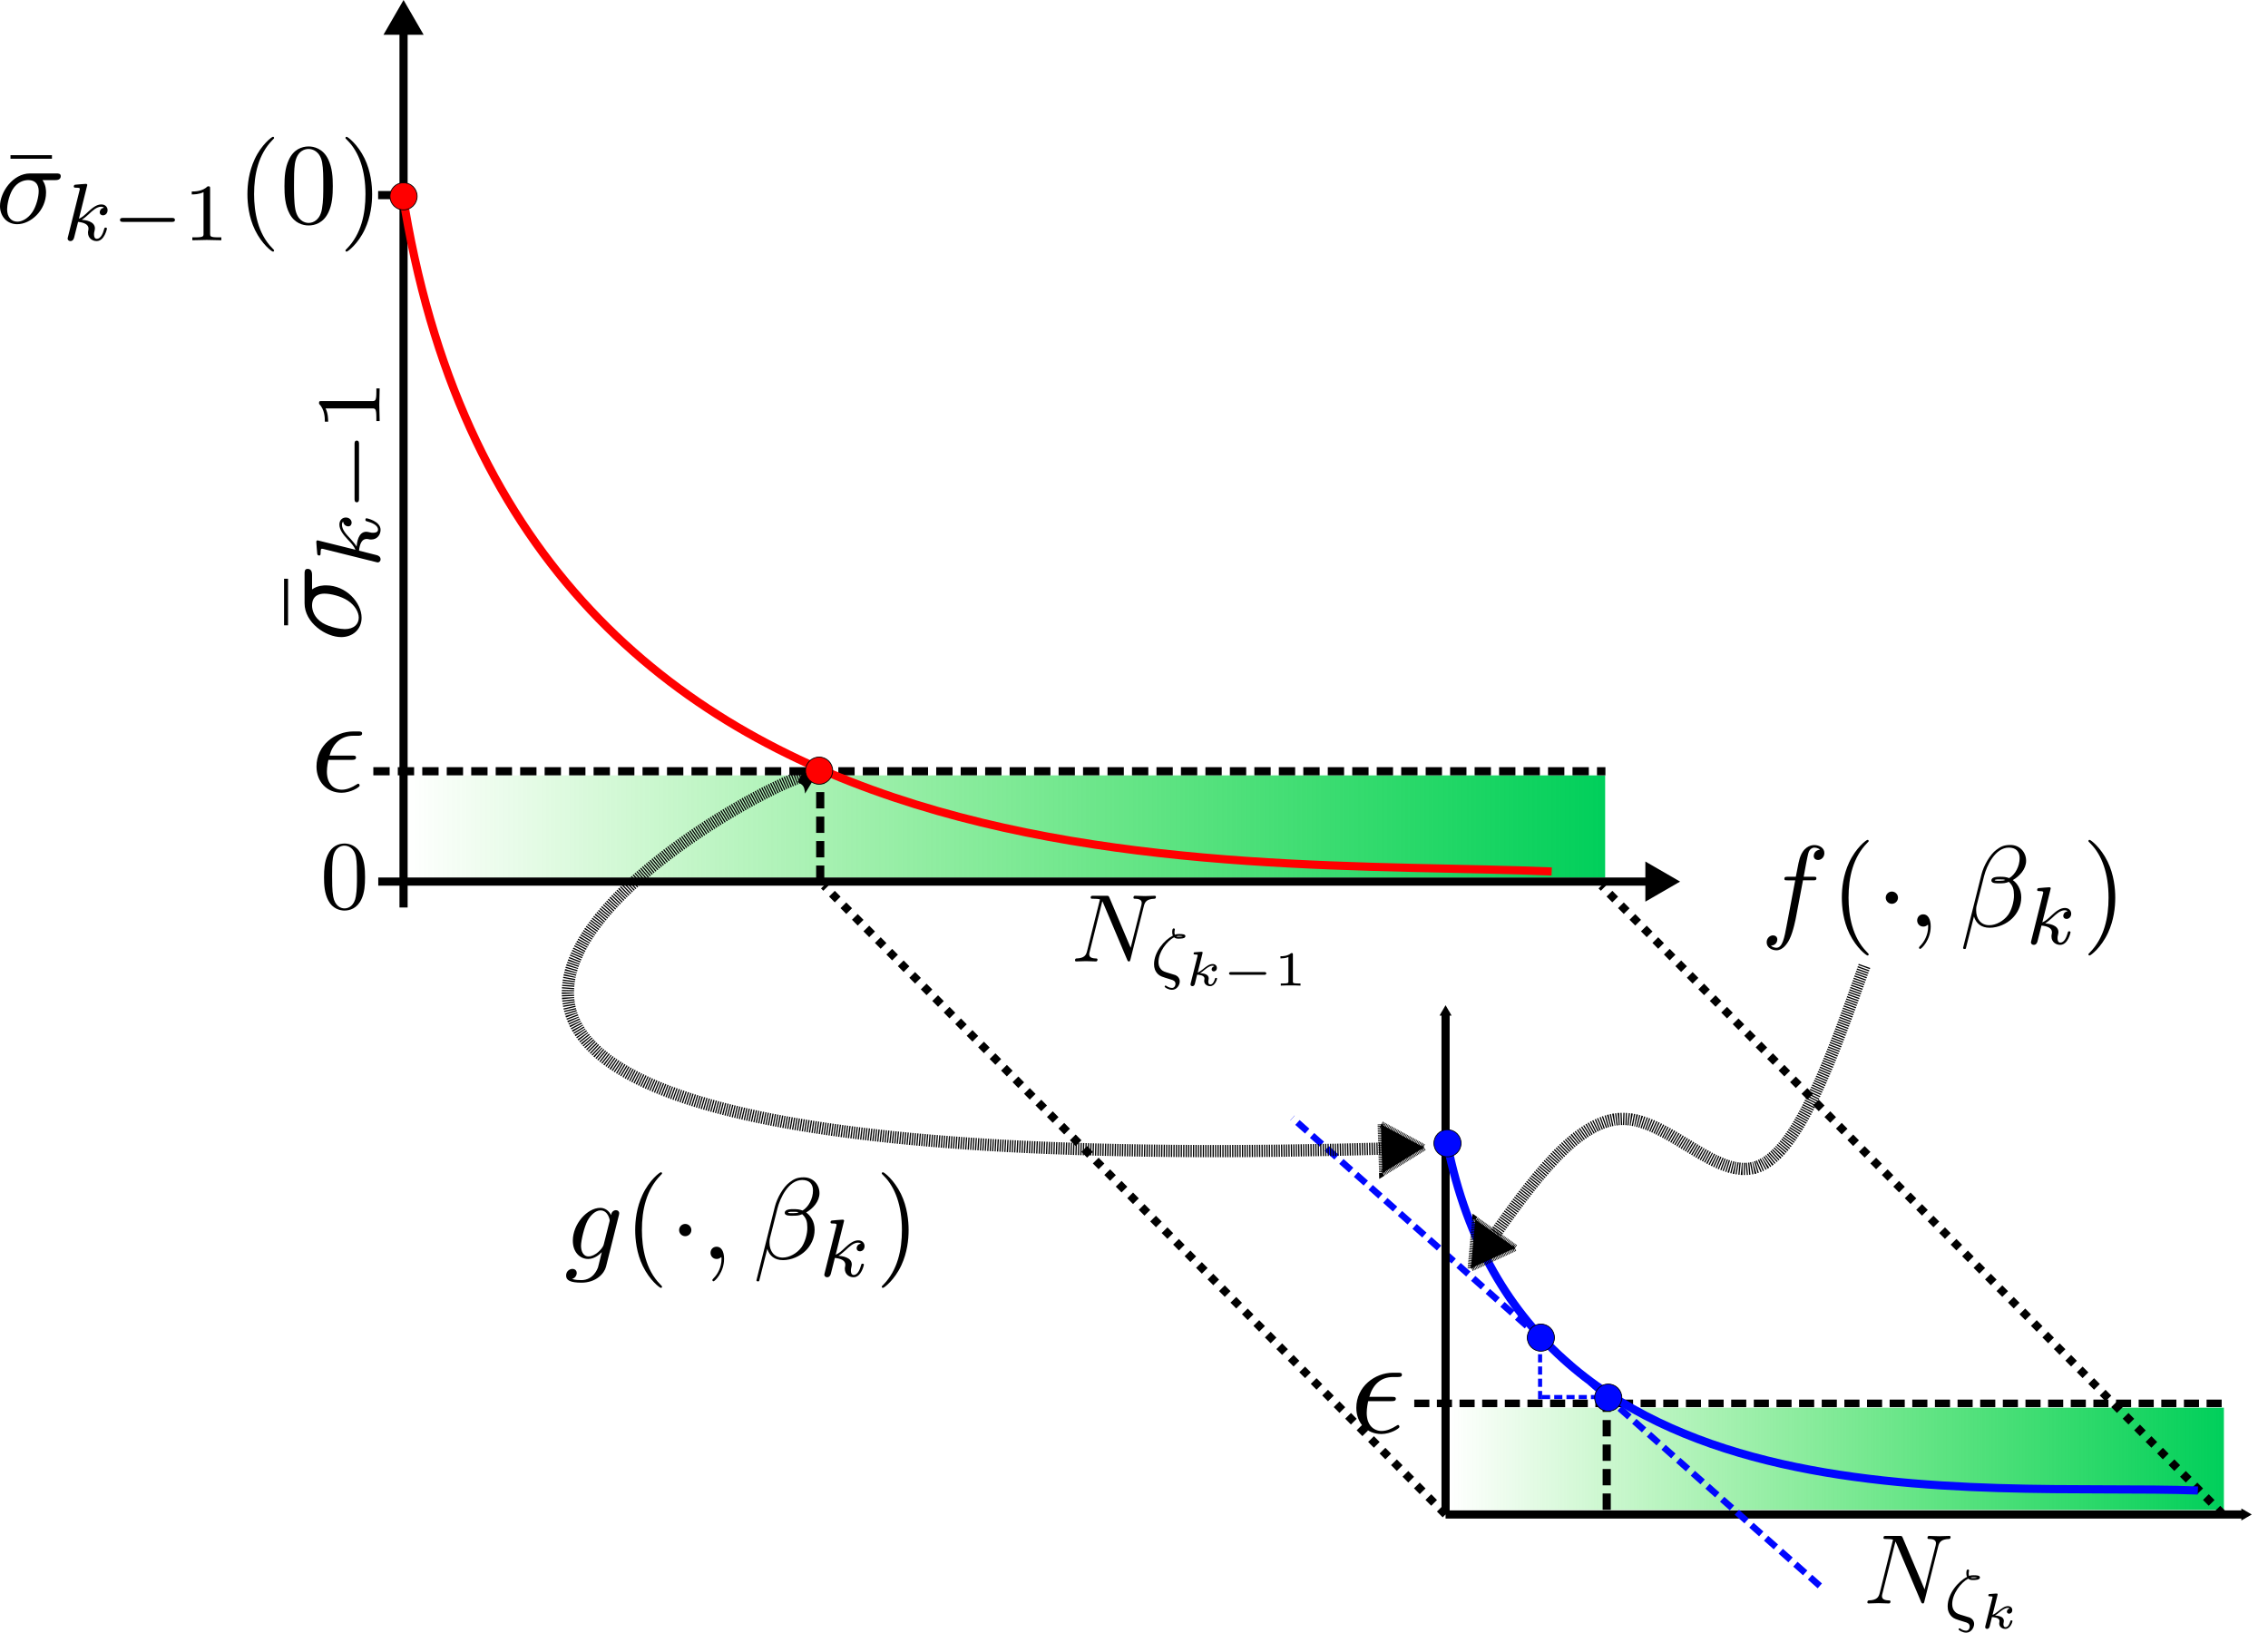 <?xml version="1.0" encoding="UTF-8" standalone="no"?>
<!-- Created with Inkscape (http://www.inkscape.org/) -->

<svg
   width="278.021mm"
   height="200.132mm"
   viewBox="0 0 278.021 200.132"
   version="1.1"
   id="svg5"
   sodipodi:docname="effect_of_skills_on_learning.svg"
   inkscape:version="1.2.2 (1:1.2.2+202212051550+b0a8486541)"
   xmlns:inkscape="http://www.inkscape.org/namespaces/inkscape"
   xmlns:sodipodi="http://sodipodi.sourceforge.net/DTD/sodipodi-0.dtd"
   xmlns:xlink="http://www.w3.org/1999/xlink"
   xmlns="http://www.w3.org/2000/svg"
   xmlns:svg="http://www.w3.org/2000/svg">
  <sodipodi:namedview
     id="namedview7"
     pagecolor="#ffffff"
     bordercolor="#666666"
     borderopacity="1.0"
     inkscape:pageshadow="2"
     inkscape:pageopacity="0.0"
     inkscape:pagecheckerboard="0"
     inkscape:document-units="mm"
     showgrid="false"
     inkscape:zoom="1.0511086"
     inkscape:cx="658.35251"
     inkscape:cy="449.52538"
     inkscape:window-width="1848"
     inkscape:window-height="1016"
     inkscape:window-x="72"
     inkscape:window-y="27"
     inkscape:window-maximized="1"
     inkscape:current-layer="layer1"
     inkscape:showpageshadow="2"
     inkscape:deskcolor="#d1d1d1" />
  <defs
     id="defs2">
    <inkscape:path-effect
       effect="bspline"
       id="path-effect9096"
       is_visible="true"
       lpeversion="1"
       weight="33.333"
       steps="2"
       helper_size="0"
       apply_no_weight="true"
       apply_with_weight="true"
       only_selected="false" />
    <inkscape:path-effect
       effect="bspline"
       id="path-effect8357"
       is_visible="true"
       lpeversion="1"
       weight="33.333"
       steps="2"
       helper_size="0"
       apply_no_weight="true"
       apply_with_weight="true"
       only_selected="false" />
    <marker
       markerWidth="1.05"
       markerHeight="2"
       refX="0"
       refY="0"
       orient="auto-start-reverse"
       id="Cap4"
       viewBox="0 0 1.05 2"
       inkscape:stockid="pin"
       style="overflow:visible"
       preserveAspectRatio="xMidYMid"
       inkscape:isstock="true"
       inkscape:collect="always">
      <path
         id="path104971"
         style="fill:context-stroke;stroke-linecap:butt"
         d="M 0,-1 H 0.585 C 1.33,-1 1.7,-1.6 2,-2 V 2 C 1.7,1.6 1.33,1 0.585,1 H 0 L -0.1,0 Z"
         sodipodi:nodetypes="sssssscsss"
         transform="scale(0.5)" />
    </marker>
    <marker
       style="overflow:visible"
       id="marker1917"
       refX="0"
       refY="0"
       orient="auto"
       inkscape:stockid="TriangleOutM"
       inkscape:isstock="true"
       viewBox="0 0 4.26 4.924"
       markerWidth="4.26"
       markerHeight="4.924"
       preserveAspectRatio="xMidYMid">
      <path
         transform="scale(0.4)"
         style="fill:context-stroke;fill-rule:evenodd;stroke:context-stroke;stroke-width:1pt"
         d="M 5.77,0 -2.88,5 V -5 Z"
         id="path1915" />
    </marker>
    <marker
       style="overflow:visible"
       id="TriangleOutL"
       refX="0"
       refY="0"
       orient="auto"
       inkscape:stockid="TriangleOutL"
       inkscape:isstock="true">
      <path
         transform="scale(0.8)"
         style="fill:context-stroke;fill-rule:evenodd;stroke:context-stroke;stroke-width:1pt"
         d="M 5.77,0 -2.88,5 V -5 Z"
         id="path1147" />
    </marker>
    <marker
       style="overflow:visible"
       id="TriangleOutM"
       refX="0"
       refY="0"
       orient="auto"
       inkscape:stockid="TriangleOutM"
       inkscape:isstock="true">
      <path
         transform="scale(0.4)"
         style="fill:context-stroke;fill-rule:evenodd;stroke:context-stroke;stroke-width:1pt"
         d="M 5.77,0 -2.88,5 V -5 Z"
         id="path1150" />
    </marker>
    <marker
       style="overflow:visible"
       id="TriangleOutL-3"
       refX="0"
       refY="0"
       orient="auto"
       inkscape:stockid="TriangleOutL"
       inkscape:isstock="true">
      <path
         transform="scale(0.8)"
         style="fill:context-stroke;fill-rule:evenodd;stroke:context-stroke;stroke-width:1pt"
         d="M 5.77,0 -2.88,5 V -5 Z"
         id="path1147-6" />
    </marker>
    <marker
       style="overflow:visible"
       id="marker1917-5"
       refX="0"
       refY="0"
       orient="auto"
       inkscape:stockid="TriangleOutM"
       inkscape:isstock="true"
       viewBox="0 0 4.26 4.924"
       markerWidth="4.26"
       markerHeight="4.924"
       preserveAspectRatio="xMidYMid">
      <path
         transform="scale(0.4)"
         style="fill:context-stroke;fill-rule:evenodd;stroke:context-stroke;stroke-width:1pt"
         d="M 5.77,0 -2.88,5 V -5 Z"
         id="path1915-3" />
    </marker>
    <marker
       style="overflow:visible"
       id="marker1917-2"
       refX="0"
       refY="0"
       orient="auto"
       inkscape:stockid="TriangleOutM"
       inkscape:isstock="true">
      <path
         transform="scale(0.4)"
         style="fill:context-stroke;fill-rule:evenodd;stroke:context-stroke;stroke-width:1pt"
         d="M 5.77,0 -2.88,5 V -5 Z"
         id="path1915-8" />
    </marker>
    <marker
       style="overflow:visible"
       id="marker957"
       refX="0"
       refY="0"
       orient="auto"
       inkscape:stockid="TriangleOutM"
       inkscape:isstock="true">
      <path
         transform="scale(0.4)"
         style="fill:context-stroke;fill-rule:evenodd;stroke:context-stroke;stroke-width:1pt"
         d="M 5.77,0 -2.88,5 V -5 Z"
         id="path955" />
    </marker>
    <marker
       style="overflow:visible"
       id="marker1917-2-7"
       refX="0"
       refY="0"
       orient="auto"
       inkscape:stockid="TriangleOutM"
       inkscape:isstock="true">
      <path
         transform="scale(0.4)"
         style="fill:context-stroke;fill-rule:evenodd;stroke:context-stroke;stroke-width:1pt"
         d="M 5.77,0 -2.88,5 V -5 Z"
         id="path1915-8-6" />
    </marker>
    <clipPath
       clipPathUnits="userSpaceOnUse"
       id="clipPath1523">
      <rect
         style="fill:none;stroke:#ff0000;stroke-width:0.265;stroke-miterlimit:10;stop-color:#000000"
         id="rect1525"
         width="87.745"
         height="33.653"
         x="269.337"
         y="223.587" />
    </clipPath>
    <marker
       style="overflow:visible"
       id="marker1917-2-7-3"
       refX="0"
       refY="0"
       orient="auto"
       inkscape:stockid="TriangleOutM"
       inkscape:isstock="true">
      <path
         transform="scale(0.4)"
         style="fill:context-stroke;fill-rule:evenodd;stroke:context-stroke;stroke-width:1pt"
         d="M 5.77,0 -2.88,5 V -5 Z"
         id="path1915-8-6-7" />
    </marker>
    <marker
       style="overflow:visible"
       id="marker1917-25"
       refX="0"
       refY="0"
       orient="auto"
       inkscape:stockid="TriangleOutM"
       inkscape:isstock="true">
      <path
         transform="scale(0.4)"
         style="fill:context-stroke;fill-rule:evenodd;stroke:context-stroke;stroke-width:1pt"
         d="M 5.77,0 -2.88,5 V -5 Z"
         id="path1915-4" />
    </marker>
    <marker
       style="overflow:visible"
       id="marker1917-2-4"
       refX="0"
       refY="0"
       orient="auto"
       inkscape:stockid="TriangleOutM"
       inkscape:isstock="true">
      <path
         transform="scale(0.4)"
         style="fill:context-stroke;fill-rule:evenodd;stroke:context-stroke;stroke-width:1pt"
         d="M 5.77,0 -2.88,5 V -5 Z"
         id="path1915-8-3" />
    </marker>
    <clipPath
       clipPathUnits="userSpaceOnUse"
       id="clipPath1523-5">
      <rect
         style="fill:none;stroke:#ff0000;stroke-width:0.265;stroke-miterlimit:10;stop-color:#000000"
         id="rect1525-4"
         width="87.745"
         height="33.653"
         x="269.337"
         y="223.587" />
    </clipPath>
    <inkscape:path-effect
       effect="bspline"
       id="path-effect9096-7"
       is_visible="true"
       lpeversion="1"
       weight="33.333"
       steps="2"
       helper_size="0"
       apply_no_weight="true"
       apply_with_weight="true"
       only_selected="false" />
    <inkscape:path-effect
       effect="bspline"
       id="path-effect9096-7-8"
       is_visible="true"
       lpeversion="1"
       weight="33.333"
       steps="2"
       helper_size="0"
       apply_no_weight="true"
       apply_with_weight="true"
       only_selected="false" />
    <inkscape:path-effect
       effect="bspline"
       id="path-effect9096-7-3"
       is_visible="true"
       lpeversion="1"
       weight="33.333"
       steps="2"
       helper_size="0"
       apply_no_weight="true"
       apply_with_weight="true"
       only_selected="false" />
    <linearGradient
       inkscape:collect="always"
       xlink:href="#linearGradient16833"
       id="linearGradient27960"
       gradientUnits="userSpaceOnUse"
       gradientTransform="matrix(1.043,0,0,1.229,-248.97,-298.569)"
       x1="49.928"
       y1="134.463"
       x2="190.685"
       y2="134.463" />
    <linearGradient
       inkscape:collect="always"
       id="linearGradient16833">
      <stop
         style="stop-color:#00cf5b;stop-opacity:1;"
         offset="0"
         id="stop16829" />
      <stop
         style="stop-color:#00da00;stop-opacity:0;"
         offset="1"
         id="stop16831" />
    </linearGradient>
    <linearGradient
       inkscape:collect="always"
       xlink:href="#linearGradient16833"
       id="linearGradient43616"
       gradientUnits="userSpaceOnUse"
       gradientTransform="matrix(0.674,0,0,1.229,-306.391,-376.079)"
       x1="49.928"
       y1="134.463"
       x2="190.685"
       y2="134.463" />
    <marker
       style="overflow:visible"
       id="marker1917-5-1"
       refX="0"
       refY="0"
       orient="auto"
       inkscape:stockid="TriangleOutM"
       inkscape:isstock="true"
       viewBox="0 0 4.26 4.924"
       markerWidth="4.26"
       markerHeight="4.924"
       preserveAspectRatio="xMidYMid">
      <path
         transform="scale(0.4)"
         style="fill:context-stroke;fill-rule:evenodd;stroke:context-stroke;stroke-width:1pt"
         d="M 5.77,0 -2.88,5 V -5 Z"
         id="path1915-3-7" />
    </marker>
    <marker
       style="overflow:visible"
       id="marker1917-7"
       refX="0"
       refY="0"
       orient="auto"
       inkscape:stockid="TriangleOutM"
       inkscape:isstock="true"
       viewBox="0 0 4.26 4.924"
       markerWidth="4.26"
       markerHeight="4.924"
       preserveAspectRatio="xMidYMid">
      <path
         transform="scale(0.4)"
         style="fill:context-stroke;fill-rule:evenodd;stroke:context-stroke;stroke-width:1pt"
         d="M 5.77,0 -2.88,5 V -5 Z"
         id="path1915-5" />
    </marker>
    <marker
       style="overflow:visible"
       id="marker587"
       refX="0"
       refY="0"
       orient="auto"
       inkscape:stockid="TriangleOutM"
       inkscape:isstock="true"
       viewBox="0 0 4.26 4.924"
       markerWidth="4.26"
       markerHeight="4.924"
       preserveAspectRatio="xMidYMid">
      <path
         transform="scale(0.4)"
         style="fill:context-stroke;fill-rule:evenodd;stroke:context-stroke;stroke-width:1pt"
         d="M 5.77,0 -2.88,5 V -5 Z"
         id="path585" />
    </marker>
  </defs>
  <g
     inkscape:label="Layer 1"
     inkscape:groupmode="layer"
     id="layer1"
     transform="translate(-0.137,-31.998)">
    <rect
       style="fill:url(#linearGradient27960);fill-opacity:1;stroke:none;stroke-width:0.613;stroke-dasharray:0.613, 0.613;stop-color:#000000"
       id="rect448-9"
       width="146.787"
       height="12.53"
       x="-196.903"
       y="-139.576"
       transform="scale(-1)" />
    <rect
       style="fill:url(#linearGradient43616);fill-opacity:1;stroke:none;stroke-width:0.493;stroke-dasharray:0.493, 0.493;stop-color:#000000"
       id="rect448-9-7"
       width="94.839"
       height="12.53"
       x="-272.751"
       y="-217.086"
       transform="scale(-1)" />
    <path
       style="fill:none;stroke:#000000;stroke-width:1;stroke-linecap:butt;stroke-linejoin:miter;stroke-miterlimit:4;stroke-dasharray:none;stroke-opacity:1;marker-end:url(#marker1917)"
       d="M 49.606,143.239 V 34.839"
       id="path1003"
       sodipodi:nodetypes="cc" />
    <path
       style="font-variation-settings:normal;vector-effect:none;fill:none;fill-opacity:1;stroke:#000000;stroke-width:1;stroke-linecap:butt;stroke-linejoin:miter;stroke-miterlimit:4;stroke-dasharray:none;stroke-dashoffset:0;stroke-opacity:1;-inkscape-stroke:none;marker-end:url(#marker1917);stop-color:#000000"
       d="M 46.506,140.064 H 203.25"
       id="path1003-7"
       sodipodi:nodetypes="cc" />
    <path
       style="font-variation-settings:normal;vector-effect:none;fill:none;fill-opacity:1;stroke:#000000;stroke-width:1;stroke-linecap:butt;stroke-linejoin:miter;stroke-miterlimit:4;stroke-dasharray:none;stroke-dashoffset:0;stroke-opacity:1;-inkscape-stroke:none;marker-end:url(#marker1917-25);stop-color:#000000"
       d="m 177.341,217.645 h 97.976"
       id="path1003-7-74"
       sodipodi:nodetypes="cc" />
    <path
       style="fill:none;stroke:#000000;stroke-width:1;stroke-linecap:butt;stroke-linejoin:miter;stroke-miterlimit:4;stroke-dasharray:3, 1;stroke-dashoffset:0;stroke-opacity:1"
       d="m 46.49,55.914 h 4.272"
       id="path1517"
       sodipodi:nodetypes="cc" />
    <path
       style="fill:none;stroke:#000000;stroke-width:1;stroke-linecap:butt;stroke-linejoin:miter;stroke-dasharray:2, 1;stroke-dashoffset:0;stroke-opacity:1"
       d="M 45.902,126.539 H 196.935"
       id="path602"
       sodipodi:nodetypes="cc" />
    <path
       style="fill:none;stroke:#ff0000;stroke-width:1;stroke-linecap:butt;stroke-linejoin:miter;stroke-miterlimit:4;stroke-dasharray:none;stroke-opacity:1"
       d="m 49.467,55.628 c 13.777,88.417 99.82,81.461 140.882,83.199"
       id="path2522"
       sodipodi:nodetypes="cc" />
    <g
       id="g8-8"
       transform="matrix(1.202,0,0,-1.202,39.753,143.591)">
      <g
         id="g10-62"
         transform="scale(0.1)">
        <path
           d="m 42.688,33.781 c 0,7.953 -0.484,15.906 -3.969,23.25 C 34.156,66.562 26,68.156 21.828,68.156 15.875,68.156 8.625,65.578 4.547,56.344 1.375,49.484 0.875,41.734 0.875,33.781 0.875,26.344 1.266,17.391 5.344,9.844 9.609,1.797 16.875,-0.188 21.734,-0.188 c 5.359,0 12.922,2.094 17.281,11.531 3.188,6.844 3.672,14.594 3.672,22.438 z M 21.734,2 C 17.859,2 12,4.484 10.219,14.016 9.125,19.984 9.125,29.125 9.125,34.984 c 0,6.359 0,12.906 0.781,18.281 1.891,11.812 9.344,12.703 11.828,12.703 3.281,0 9.828,-1.781 11.719,-11.625 1,-5.562 1,-13.109 1,-19.359 0,-7.453 0,-14.203 -1.094,-20.562 C 31.875,4.984 26.203,2 21.734,2"
           style="fill:#000000;fill-opacity:1;fill-rule:nonzero;stroke:none"
           id="path12-4" />
      </g>
    </g>
    <path
       style="font-variation-settings:normal;opacity:1;fill:none;fill-opacity:1;stroke:#0007ff;stroke-width:0.8;stroke-linecap:butt;stroke-linejoin:miter;stroke-miterlimit:4;stroke-dasharray:1.6, 0.8;stroke-dashoffset:0;stroke-opacity:1;stop-color:#000000;stop-opacity:1"
       d="M 223.218,226.396 C 201.667,207.278 180.116,188.159 158.564,169.041"
       id="path9094-8-4"
       inkscape:path-effect="#path-effect9096-7-8"
       inkscape:original-d="M 223.21835,226.3956 C 201.66713,207.27762 180.11579,188.15949 158.5643,169.04121"
       sodipodi:nodetypes="cc" />
    <path
       style="font-variation-settings:normal;opacity:1;fill:none;fill-opacity:1;stroke:#0007ff;stroke-width:0.5;stroke-linecap:butt;stroke-linejoin:miter;stroke-miterlimit:4;stroke-dasharray:1, 0.5;stroke-dashoffset:0;stroke-opacity:1;stop-color:#000000;stop-opacity:1"
       d="m 197.658,203.253 c -2.993,0 -5.986,0 -8.979,0"
       id="path9094"
       inkscape:path-effect="#path-effect9096"
       inkscape:original-d="m 197.65806,203.25341 c -2.99278,2.6e-4 -5.98583,2.6e-4 -8.97914,0"
       sodipodi:nodetypes="cc" />
    <path
       style="font-variation-settings:normal;opacity:1;fill:none;fill-opacity:1;stroke:#0007ff;stroke-width:0.5;stroke-linecap:butt;stroke-linejoin:miter;stroke-miterlimit:4;stroke-dasharray:1, 0.5;stroke-dashoffset:0;stroke-opacity:1;stop-color:#000000;stop-opacity:1"
       d="m 188.926,203.501 c 0,-2.709 0,-5.418 0,-8.128"
       id="path9094-8"
       inkscape:path-effect="#path-effect9096-7"
       inkscape:original-d="m 188.92612,203.50101 c 2.6e-4,-2.70906 2.6e-4,-5.41839 0,-8.12799"
       sodipodi:nodetypes="cc" />
    <path
       style="fill:none;stroke:#000000;stroke-width:1;stroke-linecap:butt;stroke-linejoin:miter;stroke-miterlimit:4;stroke-dasharray:none;stroke-opacity:1;marker-end:url(#marker1917-2-4)"
       d="M 177.341,217.645 V 156.066"
       id="path1003-9-0"
       sodipodi:nodetypes="cc" />
    <g
       id="g8-9-3"
       transform="matrix(1.711,0,0,-1.711,38.82,129.158)">
      <g
         id="g10-3-7"
         transform="scale(0.1)">
        <path
           d="m 25.609,23.453 c 1.578,0 3.375,0 3.375,1.688 0,1.391 -1.203,1.391 -2.891,1.391 H 10 c 2.391,8.438 7.953,14.203 17,14.203 h 3.078 c 1.688,0 3.266,0 3.266,1.688 0,1.391 -1.281,1.391 -2.969,1.391 H 26.891 C 13.984,43.812 0.672,33.875 0.672,18.688 0.672,7.75 8.125,-0.094 18.656,-0.094 c 6.453,0 12.906,3.969 12.906,5.062 0,0.297 -0.094,1.391 -1,1.391 -0.188,0 -0.391,0 -1.281,-0.594 C 26.203,3.781 22.516,2.094 18.844,2.094 13.094,2.094 8.125,6.266 8.125,15 c 0,3.484 0.781,7.266 1.094,8.453 H 25.609"
           style="fill:#000000;fill-opacity:1;fill-rule:nonzero;stroke:none"
           id="path12-6-4" />
      </g>
    </g>
    <path
       style="fill:none;stroke:#000000;stroke-width:0.925;stroke-linecap:butt;stroke-linejoin:miter;stroke-dasharray:1.85, 0.925;stroke-dashoffset:0;stroke-opacity:1"
       d="m 173.503,204.025 h 99.146"
       id="path602-3"
       sodipodi:nodetypes="cc" />
    <g
       id="g8-9-3-0"
       transform="matrix(1.711,0,0,-1.711,166.285,207.765)">
      <g
         id="g10-3-7-4"
         transform="scale(0.1)">
        <path
           d="m 25.609,23.453 c 1.578,0 3.375,0 3.375,1.688 0,1.391 -1.203,1.391 -2.891,1.391 H 10 c 2.391,8.438 7.953,14.203 17,14.203 h 3.078 c 1.688,0 3.266,0 3.266,1.688 0,1.391 -1.281,1.391 -2.969,1.391 H 26.891 C 13.984,43.812 0.672,33.875 0.672,18.688 0.672,7.75 8.125,-0.094 18.656,-0.094 c 6.453,0 12.906,3.969 12.906,5.062 0,0.297 -0.094,1.391 -1,1.391 -0.188,0 -0.391,0 -1.281,-0.594 C 26.203,3.781 22.516,2.094 18.844,2.094 13.094,2.094 8.125,6.266 8.125,15 c 0,3.484 0.781,7.266 1.094,8.453 H 25.609"
           style="fill:#000000;fill-opacity:1;fill-rule:nonzero;stroke:none"
           id="path12-6-4-4" />
      </g>
    </g>
    <path
       style="fill:none;stroke:#000000;stroke-width:1;stroke-linecap:butt;stroke-linejoin:miter;stroke-miterlimit:4;stroke-dasharray:2, 1;stroke-dashoffset:0;stroke-opacity:1"
       d="M 100.683,140.095 V 125.784"
       id="path1003-9-5"
       sodipodi:nodetypes="cc" />
    <path
       style="fill:none;stroke:#000000;stroke-width:1;stroke-linecap:butt;stroke-linejoin:miter;stroke-miterlimit:4;stroke-dasharray:2, 1;stroke-dashoffset:0;stroke-opacity:1"
       d="M 197.095,217.071 V 202.76"
       id="path1003-9-5-0"
       sodipodi:nodetypes="cc" />
    <path
       style="fill:none;stroke:#000000;stroke-width:1;stroke-linecap:butt;stroke-linejoin:miter;stroke-miterlimit:4;stroke-dasharray:1, 1;stroke-dashoffset:0;stroke-opacity:1"
       d="m 177.341,217.645 -76.206,-77.092"
       id="path1003-9-5-4"
       sodipodi:nodetypes="cc" />
    <path
       style="fill:none;stroke:#000000;stroke-width:1.5;stroke-linecap:butt;stroke-linejoin:miter;stroke-miterlimit:4;stroke-dasharray:0.15, 0.15;stroke-dashoffset:0;stroke-opacity:1;marker-start:url(#Cap4);marker-end:url(#marker1917-5)"
       d="m 98.307,127.219 c -11.566,3.864 -88.86,50.328 72.919,45.537"
       id="path1003-9-5-4-6"
       sodipodi:nodetypes="cc" />
    <path
       style="fill:none;stroke:#000000;stroke-width:1;stroke-linecap:butt;stroke-linejoin:miter;stroke-miterlimit:4;stroke-dasharray:1, 1;stroke-dashoffset:0;stroke-opacity:1"
       d="m 272.652,217.645 -76.206,-77.092"
       id="path1003-9-5-4-5"
       sodipodi:nodetypes="cc" />
    <path
       style="font-variation-settings:normal;opacity:1;fill:none;fill-opacity:1;stroke:#0007ff;stroke-width:1;stroke-linecap:butt;stroke-linejoin:miter;stroke-miterlimit:4;stroke-dasharray:none;stroke-dashoffset:0;stroke-opacity:1;stop-color:#000000;stop-opacity:1"
       d="m 177.327,171.065 c 8.953,49.351 65.409,42.639 92.234,43.641"
       id="path2522-2"
       sodipodi:nodetypes="cc" />
    <circle
       style="font-variation-settings:normal;fill:#ff0000;fill-opacity:1;stroke:#000000;stroke-width:0.1;stroke-linecap:butt;stroke-linejoin:miter;stroke-miterlimit:4;stroke-dasharray:none;stroke-dashoffset:0;stroke-opacity:1;stop-color:#000000"
       id="path6824-26-8"
       cx="100.548"
       cy="126.465"
       r="1.664" />
    <circle
       style="font-variation-settings:normal;fill:#ff0000;fill-opacity:1;stroke:#000000;stroke-width:0.1;stroke-linecap:butt;stroke-linejoin:miter;stroke-miterlimit:4;stroke-dasharray:none;stroke-dashoffset:0;stroke-opacity:1;stop-color:#000000"
       id="path6824-26-8-5"
       cx="49.605"
       cy="56.062"
       r="1.664" />
    <circle
       style="font-variation-settings:normal;fill:#0007ff;fill-opacity:1;stroke:#000000;stroke-width:0.1;stroke-linecap:butt;stroke-linejoin:miter;stroke-miterlimit:4;stroke-dasharray:none;stroke-dashoffset:0;stroke-opacity:1;stop-color:#000000"
       id="path6824-26-8-4-4"
       cx="177.576"
       cy="172.141"
       r="1.664" />
    <circle
       style="font-variation-settings:normal;fill:#0007ff;fill-opacity:1;stroke:#000000;stroke-width:0.1;stroke-linecap:butt;stroke-linejoin:miter;stroke-miterlimit:4;stroke-dasharray:none;stroke-dashoffset:0;stroke-opacity:1;stop-color:#000000"
       id="path6824-26-8-4-43"
       cx="189.023"
       cy="195.965"
       r="1.664" />
    <circle
       style="font-variation-settings:normal;fill:#0007ff;fill-opacity:1;stroke:#000000;stroke-width:0.1;stroke-linecap:butt;stroke-linejoin:miter;stroke-miterlimit:4;stroke-dasharray:none;stroke-dashoffset:0;stroke-opacity:1;stop-color:#000000"
       id="path6824-26-8-4-0"
       cx="197.281"
       cy="203.321"
       r="1.664" />
    <g
       id="g8-35"
       transform="matrix(1.22,0,0,-1.22,228.939,232.088)">
      <g
         id="g10-6291"
         transform="scale(0.1)">
        <path
           d="m 72.094,86.422 c 1,3.969 2.781,7.047 10.734,7.344 0.5,0 1.688,0.094 1.688,1.984 0,0.109 0,1.094 -1.297,1.094 -3.266,0 -6.75,-0.297 -10.031,-0.297 -3.375,0 -6.844,0.297 -10.125,0.297 -0.594,0 -1.797,0 -1.797,-1.984 0,-1.094 1,-1.094 1.797,-1.094 5.656,-0.094 6.75,-2.188 6.75,-4.375 0,-0.297 -0.203,-1.781 -0.297,-2.078 L 58.391,43.109 36.438,94.953 c -0.797,1.797 -0.891,1.891 -3.172,1.891 H 19.953 c -2,0 -2.891,0 -2.891,-1.984 0,-1.094 0.891,-1.094 2.781,-1.094 0.5,0 6.766,0 6.766,-0.891 L 13.297,39.531 c -1,-3.969 -2.688,-7.156 -10.734,-7.453 -0.594,0 -1.688,-0.094 -1.688,-1.984 0,-0.703 0.5,-1.094 1.297,-1.094 3.172,0 6.656,0.297 9.922,0.297 3.391,0 6.953,-0.297 10.234,-0.297 0.5,0 1.797,0 1.797,1.984 0,1 -0.906,1.094 -2,1.094 -5.75,0.203 -6.547,2.391 -6.547,4.375 0,0.688 0.094,1.188 0.391,2.281 l 13.109,52.453 c 0.406,-0.594 0.406,-0.797 0.906,-1.797 l 24.734,-58.5 C 55.406,29.203 55.703,29 56.609,29 c 1.078,0 1.078,0.297 1.578,2.094 l 13.906,55.328"
           style="fill:#000000;fill-opacity:1;fill-rule:nonzero;stroke:none"
           id="path12-2" />
        <path
           d="m 102.234,53.938 c 1.407,-1.406 3.516,-1.406 4.782,-1.406 2.187,0 6.968,0 6.968,2.594 0,2.109 -3.656,2.188 -6.265,2.188 -1.188,0 -2.813,0 -4.641,-0.703 -0.062,0.281 -0.422,1.266 -0.422,2.516 0,0.281 0.141,1.625 0.282,2.391 0.078,0.078 0.14,0.359 0.14,0.5 0,0.562 -0.484,1.125 -1.125,1.125 -1.609,0 -1.609,-2.672 -1.609,-3.875 0,-0.844 0,-2.094 0.703,-3.578 -9.078,-4.641 -19.485,-17.016 -19.485,-29.594 0,-3.875 1.062,-7.172 3.938,-10.125 2.328,-2.312 4.156,-2.812 13.078,-5.547 C 101.109,9.719 103.719,8.875 103.719,5.781 103.719,3.875 102.516,1.625 100.203,1.625 99,1.625 96.828,1.906 94.438,3.594 94.016,3.875 93.875,4.016 93.516,4.016 c -0.766,0 -0.984,-0.625 -0.984,-0.984 0,-1.047 4.078,-3.375 7.672,-3.375 4.922,0 7.938,5 7.938,8.656 0,3.094 -1.891,5.406 -4.422,6.531 -0.703,0.281 -3.938,1.266 -5.907,1.828 -5.422,1.609 -7.312,2.172 -9.078,4.219 -1.891,2.109 -2.594,4.5 -2.594,7.453 0,10.406 8.719,21.656 16.093,25.594 z m 9,0.984 C 110.25,54.641 109.063,54.5 107.094,54.5 c -1.688,0 -1.828,0 -2.61,0.422 1.125,0.422 2.11,0.422 3.172,0.422 1.969,0 2.25,-0.078 3.578,-0.359 v -0.062"
           style="fill:#000000;fill-opacity:1;fill-rule:nonzero;stroke:none"
           id="path14-7" />
        <path
           d="m 131.563,37.078 c 0.203,0.719 0.203,0.812 0.203,1.062 C 131.766,39 131,39 130.203,38.953 L 124,38.5 c -0.859,-0.047 -0.969,-0.109 -1.219,-0.312 -0.203,-0.25 -0.343,-0.844 -0.343,-1.156 0,-0.859 0.796,-0.859 1.5,-0.859 0.062,0 0.968,0 1.718,-0.094 0.953,-0.109 1.016,-0.25 1.016,-0.656 0,-0.156 0,-0.25 -0.25,-1.156 L 119.453,6.422 c -0.203,-0.75 -0.203,-0.859 -0.203,-1.156 0,-1.172 0.906,-1.828 1.922,-1.828 1.969,0 2.422,1.875 2.625,2.578 l 2.266,9.281 c 1.312,-0.047 7.609,-0.406 7.609,-3.984 0,-0.359 0,-0.547 -0.141,-1.156 -0.156,-0.703 -0.156,-1.016 -0.156,-1.313 0,-3.578 3.234,-5.406 6.156,-5.406 5.141,0 7.157,7.219 7.157,7.828 0,0.703 -0.86,0.703 -1.063,0.703 -0.859,0 -0.953,-0.25 -1.203,-1.156 -0.5,-1.766 -1.969,-5.656 -4.688,-5.656 -1.875,0 -2.125,1.875 -2.125,2.984 0,0.047 0,0.75 0.204,1.609 0.203,0.812 0.25,1.312 0.25,1.719 0,4.438 -5.547,5.188 -8.875,5.438 1.406,0.812 3.531,2.531 4.343,3.234 2.875,2.266 5.641,4.438 8.516,4.438 1.156,0 1.469,-0.297 1.766,-0.609 -0.047,0 -0.297,-0.156 -0.407,-0.156 -2.312,-0.797 -2.312,-2.859 -2.312,-3.016 0,-0.859 0.609,-2.078 2.265,-2.078 1.016,0 3.125,0.812 3.125,3.594 0,2.469 -1.906,3.984 -4.328,3.984 -3.437,0 -6.359,-2.328 -10.047,-5.297 -1.765,-1.422 -3.421,-2.672 -5.437,-3.484 l 4.891,19.562"
           style="fill:#000000;fill-opacity:1;fill-rule:nonzero;stroke:none"
           id="path16-0" />
      </g>
    </g>
    <g
       id="g8-0"
       transform="matrix(1.417,0,0,-1.417,0.168,62.867)">
      <g
         id="g10-2"
         transform="scale(0.1)">
        <path
           d="m 8.859,80.531 h 35.859 v 3.078 H 8.859 Z"
           style="fill:#000000;fill-opacity:1;fill-rule:nonzero;stroke:none"
           id="path12-3" />
        <path
           d="m 47.453,62.047 c 1.297,0 4.875,0 4.875,3.391 0,2.375 -2.094,2.375 -3.875,2.375 H 25.797 c -15,0 -26.016,-16.391 -26.016,-28.203 0,-8.75 5.859,-15.703 14.891,-15.703 11.719,0 24.938,12.016 24.938,27.312 0,1.688 0,6.469 -3.078,10.828 z M 14.781,26.094 c -4.875,0 -8.844,3.578 -8.844,10.734 0,2.969 1.188,11.125 4.672,16.984 4.172,6.844 10.125,8.234 13.5,8.234 8.344,0 9.141,-6.547 9.141,-9.625 0,-4.672 -1.984,-12.812 -5.359,-17.891 -3.875,-5.859 -9.234,-8.438 -13.109,-8.438"
           style="fill:#000000;fill-opacity:1;fill-rule:nonzero;stroke:none"
           id="path14-75" />
        <path
           d="m 75,56.672 c 0.078,0.141 0.281,1.062 0.281,1.125 0,0.359 -0.281,0.984 -1.125,0.984 -1.406,0 -7.234,-0.562 -9,-0.703 -0.562,-0.062 -1.547,-0.141 -1.547,-1.609 0,-0.984 0.984,-0.984 1.828,-0.984 3.375,0 3.375,-0.5 3.375,-1.062 0,-0.484 -0.141,-0.906 -0.281,-1.531 L 58.625,13.094 c -0.359,-1.266 -0.359,-1.406 -0.359,-1.547 0,-1.062 0.844,-2.25 2.391,-2.25 1.906,0 2.812,1.406 3.234,2.953 0.141,0.281 3.172,12.656 3.453,13.641 4.984,-0.5 9,-2.109 9,-5.766 0,-0.359 0,-0.703 -0.141,-1.406 -0.281,-1.062 -0.281,-1.406 -0.281,-2.188 0,-4.984 4.078,-7.234 7.453,-7.234 6.812,0 8.922,10.688 8.922,10.75 0,0.922 -0.906,0.922 -1.125,0.922 -0.984,0 -1.047,-0.359 -1.406,-1.688 -0.844,-3.031 -2.734,-8.016 -6.188,-8.016 -1.891,0 -2.453,1.75 -2.453,3.656 0,1.188 0,1.328 0.422,3.156 0.062,0.219 0.344,1.406 0.344,2.188 0,6.25 -8.438,7.234 -11.391,7.453 2.047,1.266 4.641,3.578 5.844,4.641 3.578,3.375 7.094,6.672 11.031,6.672 0.844,0 1.766,-0.203 2.328,-0.906 -3.031,-0.5 -3.656,-2.891 -3.656,-3.938 0,-1.547 1.188,-2.609 2.812,-2.609 1.891,0 4,1.547 4,4.5 0,2.328 -1.688,4.922 -5.406,4.922 -4.016,0 -7.672,-2.875 -11.25,-6.188 C 73.25,32 70.922,29.828 68.047,28.625 L 75,56.672"
           style="fill:#000000;fill-opacity:1;fill-rule:nonzero;stroke:none"
           id="path16" />
        <path
           d="m 148.297,25.891 c 1.125,0 2.812,0 2.812,1.688 0,1.75 -1.609,1.75 -2.812,1.75 h -41.891 c -1.125,0 -2.812,0 -2.812,-1.688 0,-1.75 1.609,-1.75 2.812,-1.75 h 41.891"
           style="fill:#000000;fill-opacity:1;fill-rule:nonzero;stroke:none"
           id="path18-9" />
        <path
           d="m 181.547,54.703 c 0,1.906 -0.141,1.969 -2.109,1.969 -4.5,-4.422 -10.891,-4.484 -13.782,-4.484 v -2.531 c 1.688,0 6.328,0 10.203,1.969 V 15.766 c 0,-2.328 0,-3.234 -7.031,-3.234 h -2.672 V 10 c 1.266,0.062 9.907,0.281 12.516,0.281 2.172,0 11.031,-0.219 12.578,-0.281 v 2.531 h -2.672 c -7.031,0 -7.031,0.906 -7.031,3.234 v 38.938"
           style="fill:#000000;fill-opacity:1;fill-rule:nonzero;stroke:none"
           id="path20-2" />
        <path
           d="m 236.875,1.156 c 0,0.297 0,0.5 -1.687,2.188 -12.407,12.516 -15.594,31.297 -15.594,46.484 0,17.297 3.781,34.578 16,47 1.281,1.188 1.281,1.391 1.281,1.688 0,0.688 -0.391,0.984 -0.984,0.984 -1,0 -9.938,-6.75 -15.797,-19.375 -5.063,-10.922 -6.266,-21.953 -6.266,-30.297 0,-7.734 1.094,-19.766 6.563,-30.984 5.953,-12.219 14.5,-18.672 15.5,-18.672 0.593,0 0.984,0.297 0.984,0.984"
           style="fill:#000000;fill-opacity:1;fill-rule:nonzero;stroke:none"
           id="path22-2" />
        <path
           d="m 287.688,56.781 c 0,7.953 -0.485,15.906 -3.969,23.25 -4.563,9.531 -12.719,11.125 -16.891,11.125 -5.953,0 -13.203,-2.578 -17.281,-11.812 -3.172,-6.859 -3.672,-14.609 -3.672,-22.562 0,-7.438 0.391,-16.391 4.469,-23.938 4.265,-8.047 11.531,-10.031 16.39,-10.031 5.36,0 12.922,2.094 17.282,11.531 3.187,6.844 3.672,14.594 3.672,22.438 z M 266.734,25 c -3.875,0 -9.734,2.484 -11.515,12.016 -1.094,5.969 -1.094,15.109 -1.094,20.969 0,6.359 0,12.906 0.781,18.281 1.891,11.812 9.344,12.703 11.828,12.703 3.282,0 9.829,-1.781 11.719,-11.625 1,-5.562 1,-13.109 1,-19.359 0,-7.453 0,-14.203 -1.094,-20.562 C 276.875,27.984 271.203,25 266.734,25"
           style="fill:#000000;fill-opacity:1;fill-rule:nonzero;stroke:none"
           id="path24" />
        <path
           d="m 321.703,49.828 c 0,7.75 -1.094,19.781 -6.547,31 -5.968,12.219 -14.5,18.672 -15.5,18.672 -0.593,0 -1,-0.391 -1,-0.984 0,-0.297 0,-0.5 1.891,-2.297 9.734,-9.828 15.406,-25.625 15.406,-46.391 0,-16.984 -3.687,-34.469 -16,-46.984 -1.297,-1.188 -1.297,-1.391 -1.297,-1.688 0,-0.594 0.407,-0.984 1,-0.984 1,0 9.938,6.75 15.797,19.359 5.063,10.938 6.25,21.953 6.25,30.297"
           style="fill:#000000;fill-opacity:1;fill-rule:nonzero;stroke:none"
           id="path26" />
      </g>
    </g>
    <g
       id="g8-89"
       transform="matrix(0,-1.592,-1.592,0,46.677,110.06)">
      <g
         id="g10-7"
         transform="scale(0.1)">
        <path
           d="m 8.859,70.531 h 35.859 v 3.078 H 8.859 Z"
           style="fill:#000000;fill-opacity:1;fill-rule:nonzero;stroke:none"
           id="path12-36" />
        <path
           d="m 47.453,52.047 c 1.297,0 4.875,0 4.875,3.391 0,2.375 -2.094,2.375 -3.875,2.375 H 25.797 c -15,0 -26.016,-16.391 -26.016,-28.203 0,-8.75 5.859,-15.703 14.891,-15.703 11.719,0 24.938,12.016 24.938,27.312 0,1.688 0,6.469 -3.078,10.828 z M 14.781,16.094 c -4.875,0 -8.844,3.578 -8.844,10.734 0,2.969 1.188,11.125 4.672,16.984 4.172,6.844 10.125,8.234 13.5,8.234 8.344,0 9.141,-6.547 9.141,-9.625 0,-4.672 -1.984,-12.812 -5.359,-17.891 -3.875,-5.859 -9.234,-8.438 -13.109,-8.438"
           style="fill:#000000;fill-opacity:1;fill-rule:nonzero;stroke:none"
           id="path14-1" />
        <path
           d="m 74,46.672 c 0.078,0.141 0.281,1.062 0.281,1.125 0,0.359 -0.281,0.984 -1.125,0.984 -1.406,0 -7.234,-0.562 -9,-0.703 -0.562,-0.062 -1.547,-0.141 -1.547,-1.609 0,-0.984 0.984,-0.984 1.828,-0.984 3.375,0 3.375,-0.5 3.375,-1.062 0,-0.484 -0.141,-0.906 -0.281,-1.531 L 57.625,3.094 C 57.266,1.828 57.266,1.688 57.266,1.547 c 0,-1.063 0.844,-2.25 2.391,-2.25 1.906,0 2.812,1.406 3.234,2.953 0.141,0.281 3.172,12.656 3.453,13.641 4.984,-0.5 9,-2.109 9,-5.766 0,-0.359 0,-0.703 -0.141,-1.406 -0.281,-1.062 -0.281,-1.406 -0.281,-2.188 0,-4.984 4.078,-7.234 7.453,-7.234 6.812,0 8.922,10.688 8.922,10.75 0,0.922 -0.906,0.922 -1.125,0.922 -0.984,0 -1.047,-0.359 -1.406,-1.688 C 87.922,6.25 86.031,1.266 82.578,1.266 c -1.891,0 -2.453,1.75 -2.453,3.656 0,1.188 0,1.328 0.422,3.156 0.062,0.219 0.344,1.406 0.344,2.187 0,6.25 -8.438,7.234 -11.391,7.453 2.047,1.266 4.641,3.578 5.844,4.641 3.578,3.375 7.094,6.672 11.031,6.672 0.844,0 1.766,-0.203 2.328,-0.906 -3.031,-0.5 -3.656,-2.891 -3.656,-3.938 0,-1.547 1.188,-2.609 2.812,-2.609 1.891,0 4,1.547 4,4.5 0,2.328 -1.688,4.922 -5.406,4.922 -4.016,0 -7.672,-2.875 -11.25,-6.188 C 72.25,22 69.922,19.828 67.047,18.625 L 74,46.672"
           style="fill:#000000;fill-opacity:1;fill-rule:nonzero;stroke:none"
           id="path16-29" />
        <path
           d="m 148.297,15.891 c 1.125,0 2.812,0 2.812,1.688 0,1.75 -1.609,1.75 -2.812,1.75 h -41.891 c -1.125,0 -2.812,0 -2.812,-1.688 0,-1.75 1.609,-1.75 2.812,-1.75 h 41.891"
           style="fill:#000000;fill-opacity:1;fill-rule:nonzero;stroke:none"
           id="path18-3" />
        <path
           d="m 181.547,44.703 c 0,1.906 -0.141,1.969 -2.109,1.969 -4.5,-4.422 -10.891,-4.484 -13.782,-4.484 v -2.531 c 1.688,0 6.328,0 10.203,1.969 V 5.766 c 0,-2.328 0,-3.234 -7.031,-3.234 h -2.672 V 0 c 1.266,0.062 9.907,0.281 12.516,0.281 2.172,0 11.031,-0.219 12.578,-0.281 v 2.531 h -2.672 c -7.031,0 -7.031,0.906 -7.031,3.234 V 44.703"
           style="fill:#000000;fill-opacity:1;fill-rule:nonzero;stroke:none"
           id="path20-1" />
      </g>
    </g>
    <g
       id="g8-9"
       transform="matrix(1.186,0,0,-1.186,131.932,153.29)">
      <g
         id="g10-4"
         transform="scale(0.1)">
        <path
           d="m 71.094,86.422 c 1,3.969 2.781,7.047 10.734,7.344 0.5,0 1.688,0.094 1.688,1.984 0,0.109 0,1.094 -1.297,1.094 -3.266,0 -6.75,-0.297 -10.031,-0.297 -3.375,0 -6.844,0.297 -10.125,0.297 -0.594,0 -1.797,0 -1.797,-1.984 0,-1.094 1,-1.094 1.797,-1.094 5.656,-0.094 6.75,-2.188 6.75,-4.375 0,-0.297 -0.203,-1.781 -0.297,-2.078 L 57.391,43.109 35.438,94.953 c -0.797,1.797 -0.891,1.891 -3.172,1.891 H 18.953 c -2,0 -2.891,0 -2.891,-1.984 0,-1.094 0.891,-1.094 2.781,-1.094 0.5,0 6.766,0 6.766,-0.891 L 12.297,39.531 c -1,-3.969 -2.688,-7.156 -10.734,-7.453 -0.594,0 -1.688,-0.094 -1.688,-1.984 0,-0.703 0.5,-1.094 1.297,-1.094 3.172,0 6.656,0.297 9.922,0.297 3.391,0 6.953,-0.297 10.234,-0.297 0.5,0 1.797,0 1.797,1.984 0,1 -0.906,1.094 -2,1.094 -5.75,0.203 -6.547,2.391 -6.547,4.375 0,0.688 0.094,1.188 0.391,2.281 l 13.109,52.453 c 0.406,-0.594 0.406,-0.797 0.906,-1.797 l 24.734,-58.5 C 54.406,29.203 54.703,29 55.609,29 c 1.078,0 1.078,0.297 1.578,2.094 l 13.906,55.328"
           style="fill:#000000;fill-opacity:1;fill-rule:nonzero;stroke:none"
           id="path12-7" />
        <path
           d="m 102.234,53.938 c 1.407,-1.406 3.516,-1.406 4.782,-1.406 2.187,0 6.968,0 6.968,2.594 0,2.109 -3.656,2.188 -6.265,2.188 -1.188,0 -2.813,0 -4.641,-0.703 -0.062,0.281 -0.422,1.266 -0.422,2.516 0,0.281 0.141,1.625 0.282,2.391 0.078,0.078 0.14,0.359 0.14,0.5 0,0.562 -0.484,1.125 -1.125,1.125 -1.609,0 -1.609,-2.672 -1.609,-3.875 0,-0.844 0,-2.094 0.703,-3.578 -9.078,-4.641 -19.485,-17.016 -19.485,-29.594 0,-3.875 1.062,-7.172 3.938,-10.125 2.328,-2.312 4.156,-2.812 13.078,-5.547 C 101.109,9.719 103.719,8.875 103.719,5.781 103.719,3.875 102.516,1.625 100.203,1.625 99,1.625 96.828,1.906 94.438,3.594 94.016,3.875 93.875,4.016 93.516,4.016 c -0.766,0 -0.984,-0.625 -0.984,-0.984 0,-1.047 4.078,-3.375 7.672,-3.375 4.922,0 7.938,5 7.938,8.656 0,3.094 -1.891,5.406 -4.422,6.531 -0.703,0.281 -3.938,1.266 -5.907,1.828 -5.422,1.609 -7.312,2.172 -9.078,4.219 -1.891,2.109 -2.594,4.5 -2.594,7.453 0,10.406 8.719,21.656 16.093,25.594 z m 9,0.984 C 110.25,54.641 109.063,54.5 107.094,54.5 c -1.688,0 -1.828,0 -2.61,0.422 1.125,0.422 2.11,0.422 3.172,0.422 1.969,0 2.25,-0.078 3.578,-0.359 v -0.062"
           style="fill:#000000;fill-opacity:1;fill-rule:nonzero;stroke:none"
           id="path14-8" />
        <path
           d="m 131.563,37.078 c 0.203,0.719 0.203,0.812 0.203,1.062 C 131.766,39 131,39 130.203,38.953 L 124,38.5 c -0.859,-0.047 -0.969,-0.109 -1.219,-0.312 -0.203,-0.25 -0.343,-0.844 -0.343,-1.156 0,-0.859 0.796,-0.859 1.5,-0.859 0.062,0 0.968,0 1.718,-0.094 0.953,-0.109 1.016,-0.25 1.016,-0.656 0,-0.156 0,-0.25 -0.25,-1.156 L 119.453,6.422 c -0.203,-0.75 -0.203,-0.859 -0.203,-1.156 0,-1.172 0.906,-1.828 1.922,-1.828 1.969,0 2.422,1.875 2.625,2.578 l 2.266,9.281 c 1.312,-0.047 7.609,-0.406 7.609,-3.984 0,-0.359 0,-0.547 -0.141,-1.156 -0.156,-0.703 -0.156,-1.016 -0.156,-1.313 0,-3.578 3.234,-5.406 6.156,-5.406 5.141,0 7.157,7.219 7.157,7.828 0,0.703 -0.86,0.703 -1.063,0.703 -0.859,0 -0.953,-0.25 -1.203,-1.156 -0.5,-1.766 -1.969,-5.656 -4.688,-5.656 -1.875,0 -2.125,1.875 -2.125,2.984 0,0.047 0,0.75 0.204,1.609 0.203,0.812 0.25,1.312 0.25,1.719 0,4.438 -5.547,5.188 -8.875,5.438 1.406,0.812 3.531,2.531 4.343,3.234 2.875,2.266 5.641,4.438 8.516,4.438 1.156,0 1.469,-0.297 1.766,-0.609 -0.047,0 -0.297,-0.156 -0.407,-0.156 -2.312,-0.797 -2.312,-2.859 -2.312,-3.016 0,-0.859 0.609,-2.078 2.265,-2.078 1.016,0 3.125,0.812 3.125,3.594 0,2.469 -1.906,3.984 -4.328,3.984 -3.437,0 -6.359,-2.328 -10.047,-5.297 -1.765,-1.422 -3.421,-2.672 -5.437,-3.484 l 4.891,19.562"
           style="fill:#000000;fill-opacity:1;fill-rule:nonzero;stroke:none"
           id="path16-4" />
        <path
           d="m 195.375,15.203 c 0.813,0 2.172,0 2.172,1.406 0,1.406 -1.359,1.406 -2.172,1.406 h -34.141 c -0.796,0 -2.171,0 -2.171,-1.406 0,-1.406 1.375,-1.406 2.171,-1.406 h 34.141"
           style="fill:#000000;fill-opacity:1;fill-rule:nonzero;stroke:none"
           id="path18-5" />
        <path
           d="m 225.078,36.078 c 0,1.516 -0.156,1.516 -1.828,1.516 -3.578,-3.234 -9.172,-3.234 -10.187,-3.234 h -0.844 v -2.219 h 0.844 c 1.171,0 4.437,0.156 7.375,1.406 V 8.344 c 0,-1.562 0,-2.125 -5.344,-2.125 h -2.531 V 4 c 2.781,0.203 7.265,0.203 10.187,0.203 2.922,0 7.422,0 10.188,-0.203 v 2.219 h -2.516 c -5.344,0 -5.344,0.562 -5.344,2.125 V 36.078"
           style="fill:#000000;fill-opacity:1;fill-rule:nonzero;stroke:none"
           id="path20-0" />
      </g>
    </g>
    <g
       id="g8-1"
       transform="matrix(1.427,0,0,-1.427,216.666,149.148)">
      <g
         id="g10-9"
         transform="scale(0.1)">
        <path
           d="M 31.453,64.734 H 40 c 1.984,0 2.984,0 2.984,1.984 0,1.094 -1,1.094 -2.688,1.094 h -8.25 l 2.094,11.328 c 0.391,2.078 1.781,9.141 2.375,10.328 0.906,1.891 2.594,3.375 4.672,3.375 0.406,0 2.984,0 4.875,-1.781 -4.375,-0.406 -5.375,-3.875 -5.375,-5.375 0,-2.281 1.797,-3.469 3.688,-3.469 2.578,0 5.453,2.188 5.453,5.953 0,4.578 -4.562,6.859 -8.641,6.859 -3.375,0 -9.625,-1.781 -12.609,-11.625 -0.594,-2.078 -0.891,-3.078 -3.281,-15.594 h -6.859 c -1.875,0 -2.969,0 -2.969,-1.891 0,-1.188 0.891,-1.188 2.781,-1.188 h 6.547 L 17.344,25.5 C 15.562,15.859 13.875,6.828 8.703,6.828 c -0.391,0 -2.875,0 -4.766,1.781 4.578,0.297 5.469,3.875 5.469,5.359 0,2.297 -1.797,3.484 -3.672,3.484 -2.594,0 -5.469,-2.188 -5.469,-5.969 0,-4.469 4.375,-6.844 8.438,-6.844 5.469,0 9.437,5.859 11.234,9.625 3.172,6.266 5.453,18.281 5.562,18.984 l 5.953,31.484"
           style="fill:#000000;fill-opacity:1;fill-rule:nonzero;stroke:none"
           id="path12-47" />
        <path
           d="m 87.875,1.156 c 0,0.297 0,0.5 -1.688,2.188 C 73.781,15.859 70.594,34.641 70.594,49.828 c 0,17.297 3.781,34.578 16,47 1.281,1.188 1.281,1.391 1.281,1.688 0,0.688 -0.391,0.984 -0.984,0.984 -1,0 -9.938,-6.75 -15.797,-19.375 -5.062,-10.922 -6.266,-21.953 -6.266,-30.297 0,-7.734 1.094,-19.766 6.562,-30.984 5.953,-12.219 14.5,-18.672 15.5,-18.672 0.594,0 0.984,0.297 0.984,0.984"
           style="fill:#000000;fill-opacity:1;fill-rule:nonzero;stroke:none"
           id="path14-84" />
        <path
           d="m 113.078,49.828 c 0,2.891 -2.39,5.266 -5.265,5.266 -2.891,0 -5.266,-2.375 -5.266,-5.266 0,-2.875 2.375,-5.266 5.266,-5.266 2.875,0 5.265,2.391 5.265,5.266"
           style="fill:#000000;fill-opacity:1;fill-rule:nonzero;stroke:none"
           id="path16-5" />
        <path
           d="m 141.172,25.094 c 0,6.562 -2.484,10.438 -6.359,10.438 -3.282,0 -5.266,-2.484 -5.266,-5.266 0,-2.688 1.984,-5.266 5.266,-5.266 1.187,0 2.484,0.391 3.468,1.297 0.297,0.188 0.407,0.297 0.5,0.297 0.094,0 0.203,-0.109 0.203,-1.5 0,-7.344 -3.484,-13.312 -6.765,-16.578 -1.094,-1.094 -1.094,-1.297 -1.094,-1.594 0,-0.703 0.5,-1.094 1,-1.094 1.094,0 9.047,7.656 9.047,19.266"
           style="fill:#000000;fill-opacity:1;fill-rule:nonzero;stroke:none"
           id="path18-0" />
        <path
           d="m 223.125,81.516 c 0,7.453 -5.469,13.609 -13.516,13.609 -5.765,0 -8.546,-1.578 -12.015,-4.172 -5.469,-3.969 -10.938,-13.609 -12.813,-21.156 L 168.984,6.719 c -0.109,-0.391 0.391,-0.984 1.188,-0.984 0.797,0 1.094,0.188 1.187,0.484 l 6.954,27.422 C 180.203,27.688 184.578,24 191.828,24 c 7.25,0 14.703,3.484 19.172,7.859 4.766,4.562 7.953,10.922 7.953,18.266 0,7.156 -3.687,12.328 -7.265,14.812 5.765,3.281 11.437,9.438 11.437,16.578 z M 205.234,65.031 c -1.281,-0.5 -2.375,-0.688 -4.765,-0.688 -1.391,0 -3.375,-0.109 -4.375,0.391 0.203,1 3.781,0.797 4.875,0.797 2.078,0 2.984,0 4.265,-0.5 z m 12.329,18.781 c 0,-6.953 -3.782,-14.109 -8.954,-17.188 -2.671,0.984 -4.656,1.188 -7.64,1.188 -2.094,0 -7.656,0.094 -7.656,-3.172 -0.094,-2.781 5.078,-2.484 6.859,-2.484 3.672,0 5.172,0.094 8.141,1.281 3.781,-3.562 4.281,-6.656 4.375,-11.219 C 212.891,46.453 210.5,39 207.719,35.125 c -3.875,-5.359 -10.531,-8.938 -16.188,-8.938 -7.547,0 -11.328,5.766 -11.328,12.812 0,1 0,2.484 0.5,4.375 l 6.36,25.141 c 2.187,8.531 9.328,24.328 21.25,24.328 5.765,0 9.25,-3.078 9.25,-9.031"
           style="fill:#000000;fill-opacity:1;fill-rule:nonzero;stroke:none"
           id="path20-36" />
        <path
           d="m 244,56.672 c 0.078,0.141 0.281,1.062 0.281,1.125 0,0.359 -0.281,0.984 -1.125,0.984 -1.406,0 -7.234,-0.562 -9,-0.703 -0.562,-0.062 -1.547,-0.141 -1.547,-1.609 0,-0.984 0.985,-0.984 1.829,-0.984 3.375,0 3.375,-0.5 3.375,-1.062 0,-0.484 -0.141,-0.906 -0.282,-1.531 l -9.906,-39.797 c -0.359,-1.266 -0.359,-1.406 -0.359,-1.547 0,-1.062 0.843,-2.25 2.39,-2.25 1.907,0 2.813,1.406 3.235,2.953 0.14,0.281 3.172,12.656 3.453,13.641 4.984,-0.5 9,-2.109 9,-5.766 0,-0.359 0,-0.703 -0.141,-1.406 -0.281,-1.062 -0.281,-1.406 -0.281,-2.188 0,-4.984 4.078,-7.234 7.453,-7.234 6.813,0 8.922,10.688 8.922,10.75 0,0.922 -0.906,0.922 -1.125,0.922 -0.984,0 -1.047,-0.359 -1.406,-1.688 -0.844,-3.031 -2.735,-8.016 -6.188,-8.016 -1.89,0 -2.453,1.75 -2.453,3.656 0,1.188 0,1.328 0.422,3.156 0.062,0.219 0.344,1.406 0.344,2.188 0,6.25 -8.438,7.234 -11.391,7.453 2.047,1.266 4.641,3.578 5.844,4.641 3.578,3.375 7.094,6.672 11.031,6.672 0.844,0 1.766,-0.203 2.328,-0.906 -3.031,-0.5 -3.656,-2.891 -3.656,-3.938 0,-1.547 1.187,-2.609 2.812,-2.609 1.891,0 4,1.547 4,4.5 0,2.328 -1.687,4.922 -5.406,4.922 -4.015,0 -7.672,-2.875 -11.25,-6.188 C 242.25,32 239.922,29.828 237.047,28.625 L 244,56.672"
           style="fill:#000000;fill-opacity:1;fill-rule:nonzero;stroke:none"
           id="path22-10" />
        <path
           d="m 299.703,49.828 c 0,7.75 -1.094,19.781 -6.547,31 -5.968,12.219 -14.5,18.672 -15.5,18.672 -0.593,0 -1,-0.391 -1,-0.984 0,-0.297 0,-0.5 1.891,-2.297 9.734,-9.828 15.406,-25.625 15.406,-46.391 0,-16.984 -3.687,-34.469 -16,-46.984 -1.297,-1.188 -1.297,-1.391 -1.297,-1.688 0,-0.594 0.407,-0.984 1,-0.984 1,0 9.938,6.75 15.797,19.359 5.063,10.938 6.25,21.953 6.25,30.297"
           style="fill:#000000;fill-opacity:1;fill-rule:nonzero;stroke:none"
           id="path24-6" />
      </g>
    </g>
    <g
       id="g8-32"
       transform="matrix(1.427,0,0,-1.427,72.25,186.906)">
      <g
         id="g10-0"
         transform="matrix(0.1,0,0,0.1,-1.952,-2.092)">
        <path
           d="m 45.781,62.453 c 0.109,0.594 0.297,1.094 0.297,1.781 0,1.688 -1.188,2.688 -2.875,2.688 -0.984,0 -3.672,-0.703 -4.078,-4.266 -1.781,3.672 -5.25,6.25 -9.234,6.25 C 18.562,68.906 6.25,55 6.25,40.688 6.25,30.859 12.312,25 19.469,25 25.328,25 30,29.672 30.984,30.766 l 0.094,-0.109 C 29,21.828 27.812,17.75 27.812,17.547 27.406,16.656 24.031,6.828 13.5,6.828 c -1.891,0 -5.156,0.094 -7.938,0.984 2.969,0.891 4.062,3.484 4.062,5.172 0,1.578 -1.094,3.469 -3.766,3.469 -2.188,0 -5.375,-1.781 -5.375,-5.75 0,-4.078 3.688,-6.062 13.219,-6.062 12.422,0 19.562,7.75 21.062,13.703 z M 32.875,37.719 C 32.281,35.125 30,32.656 27.812,30.766 c -2.094,-1.797 -5.172,-3.578 -8.047,-3.578 -4.969,0 -6.469,5.156 -6.469,9.141 0,4.766 2.891,16.484 5.578,21.547 2.672,4.875 6.953,8.844 11.125,8.844 6.547,0 7.938,-8.047 7.938,-8.547 0,-0.484 -0.203,-1.094 -0.297,-1.484 L 32.875,37.719"
           style="fill:#000000;fill-opacity:1;fill-rule:nonzero;stroke:none"
           id="path12-6" />
        <path
           d="m 82.875,1.156 c 0,0.297 0,0.5 -1.688,2.188 C 68.781,15.859 65.594,34.641 65.594,49.828 c 0,17.297 3.781,34.578 16,47 1.281,1.188 1.281,1.391 1.281,1.688 0,0.688 -0.391,0.984 -0.984,0.984 -1,0 -9.938,-6.75 -15.797,-19.375 -5.062,-10.922 -6.266,-21.953 -6.266,-30.297 0,-7.734 1.094,-19.766 6.562,-30.984 5.953,-12.219 14.5,-18.672 15.5,-18.672 0.594,0 0.984,0.297 0.984,0.984"
           style="fill:#000000;fill-opacity:1;fill-rule:nonzero;stroke:none"
           id="path14-15" />
        <path
           d="m 108.078,49.828 c 0,2.891 -2.39,5.266 -5.265,5.266 -2.891,0 -5.266,-2.375 -5.266,-5.266 0,-2.875 2.375,-5.266 5.266,-5.266 2.875,0 5.265,2.391 5.265,5.266"
           style="fill:#000000;fill-opacity:1;fill-rule:nonzero;stroke:none"
           id="path16-54" />
        <path
           d="m 136.172,25.094 c 0,6.562 -2.484,10.438 -6.359,10.438 -3.282,0 -5.266,-2.484 -5.266,-5.266 0,-2.688 1.984,-5.266 5.266,-5.266 1.187,0 2.484,0.391 3.468,1.297 0.297,0.188 0.407,0.297 0.5,0.297 0.094,0 0.203,-0.109 0.203,-1.5 0,-7.344 -3.484,-13.312 -6.765,-16.578 -1.094,-1.094 -1.094,-1.297 -1.094,-1.594 0,-0.703 0.5,-1.094 1,-1.094 1.094,0 9.047,7.656 9.047,19.266"
           style="fill:#000000;fill-opacity:1;fill-rule:nonzero;stroke:none"
           id="path18-7" />
        <path
           d="m 218.125,81.516 c 0,7.453 -5.469,13.609 -13.516,13.609 -5.765,0 -8.546,-1.578 -12.015,-4.172 -5.469,-3.969 -10.938,-13.609 -12.813,-21.156 L 163.984,6.719 c -0.109,-0.391 0.391,-0.984 1.188,-0.984 0.797,0 1.094,0.188 1.187,0.484 l 6.954,27.422 C 175.203,27.688 179.578,24 186.828,24 c 7.25,0 14.703,3.484 19.172,7.859 4.766,4.562 7.953,10.922 7.953,18.266 0,7.156 -3.687,12.328 -7.265,14.812 5.765,3.281 11.437,9.438 11.437,16.578 z M 200.234,65.031 c -1.281,-0.5 -2.375,-0.688 -4.765,-0.688 -1.391,0 -3.375,-0.109 -4.375,0.391 0.203,1 3.781,0.797 4.875,0.797 2.078,0 2.984,0 4.265,-0.5 z m 12.329,18.781 c 0,-6.953 -3.782,-14.109 -8.954,-17.188 -2.671,0.984 -4.656,1.188 -7.64,1.188 -2.094,0 -7.656,0.094 -7.656,-3.172 -0.094,-2.781 5.078,-2.484 6.859,-2.484 3.672,0 5.172,0.094 8.141,1.281 3.781,-3.562 4.281,-6.656 4.375,-11.219 C 207.891,46.453 205.5,39 202.719,35.125 c -3.875,-5.359 -10.531,-8.938 -16.188,-8.938 -7.547,0 -11.328,5.766 -11.328,12.812 0,1 0,2.484 0.5,4.375 l 6.36,25.141 c 2.187,8.531 9.328,24.328 21.25,24.328 5.765,0 9.25,-3.078 9.25,-9.031"
           style="fill:#000000;fill-opacity:1;fill-rule:nonzero;stroke:none"
           id="path20-6" />
        <path
           d="m 239,56.672 c 0.078,0.141 0.281,1.062 0.281,1.125 0,0.359 -0.281,0.984 -1.125,0.984 -1.406,0 -7.234,-0.562 -9,-0.703 -0.562,-0.062 -1.547,-0.141 -1.547,-1.609 0,-0.984 0.985,-0.984 1.829,-0.984 3.375,0 3.375,-0.5 3.375,-1.062 0,-0.484 -0.141,-0.906 -0.282,-1.531 l -9.906,-39.797 c -0.359,-1.266 -0.359,-1.406 -0.359,-1.547 0,-1.062 0.843,-2.25 2.39,-2.25 1.907,0 2.813,1.406 3.235,2.953 0.14,0.281 3.172,12.656 3.453,13.641 4.984,-0.5 9,-2.109 9,-5.766 0,-0.359 0,-0.703 -0.141,-1.406 -0.281,-1.062 -0.281,-1.406 -0.281,-2.188 0,-4.984 4.078,-7.234 7.453,-7.234 6.813,0 8.922,10.688 8.922,10.75 0,0.922 -0.906,0.922 -1.125,0.922 -0.984,0 -1.047,-0.359 -1.406,-1.688 -0.844,-3.031 -2.735,-8.016 -6.188,-8.016 -1.89,0 -2.453,1.75 -2.453,3.656 0,1.188 0,1.328 0.422,3.156 0.062,0.219 0.344,1.406 0.344,2.188 0,6.25 -8.438,7.234 -11.391,7.453 2.047,1.266 4.641,3.578 5.844,4.641 3.578,3.375 7.094,6.672 11.031,6.672 0.844,0 1.766,-0.203 2.328,-0.906 -3.031,-0.5 -3.656,-2.891 -3.656,-3.938 0,-1.547 1.187,-2.609 2.812,-2.609 1.891,0 4,1.547 4,4.5 0,2.328 -1.687,4.922 -5.406,4.922 -4.015,0 -7.672,-2.875 -11.25,-6.188 C 237.25,32 234.922,29.828 232.047,28.625 L 239,56.672"
           style="fill:#000000;fill-opacity:1;fill-rule:nonzero;stroke:none"
           id="path22-5" />
        <path
           d="m 294.703,49.828 c 0,7.75 -1.094,19.781 -6.547,31 -5.968,12.219 -14.5,18.672 -15.5,18.672 -0.593,0 -1,-0.391 -1,-0.984 0,-0.297 0,-0.5 1.891,-2.297 9.734,-9.828 15.406,-25.625 15.406,-46.391 0,-16.984 -3.687,-34.469 -16,-46.984 -1.297,-1.188 -1.297,-1.391 -1.297,-1.688 0,-0.594 0.407,-0.984 1,-0.984 1,0 9.938,6.75 15.797,19.359 5.063,10.938 6.25,21.953 6.25,30.297"
           style="fill:#000000;fill-opacity:1;fill-rule:nonzero;stroke:none"
           id="path24-69" />
      </g>
    </g>
    <path
       style="font-variation-settings:normal;opacity:1;vector-effect:none;fill:none;fill-opacity:1;stroke:#000000;stroke-width:1.5;stroke-linecap:butt;stroke-linejoin:miter;stroke-miterlimit:4;stroke-dasharray:0.15, 0.15;stroke-dashoffset:0;stroke-opacity:1;-inkscape-stroke:none;marker-end:url(#marker1917-5);stop-color:#000000;stop-opacity:1"
       d="m 228.689,150.402 c -4.049,11.386 -8.098,22.771 -13.073,24.609 -4.976,1.838 -10.879,-5.87 -16.563,-5.857 -5.684,0.014 -11.148,7.75 -16.613,15.486"
       id="path8355"
       inkscape:path-effect="#path-effect8357"
       inkscape:original-d="m 228.68883,150.40207 c -4.0486,11.38582 -8.09724,22.77077 -12.14621,34.15561 -5.90285,-7.70842 -11.80585,-15.41695 -17.7095,-23.12626 -5.46435,7.73669 -10.92865,15.47269 -16.39321,23.20842"
       sodipodi:nodetypes="cccc" />
  </g>
</svg>
